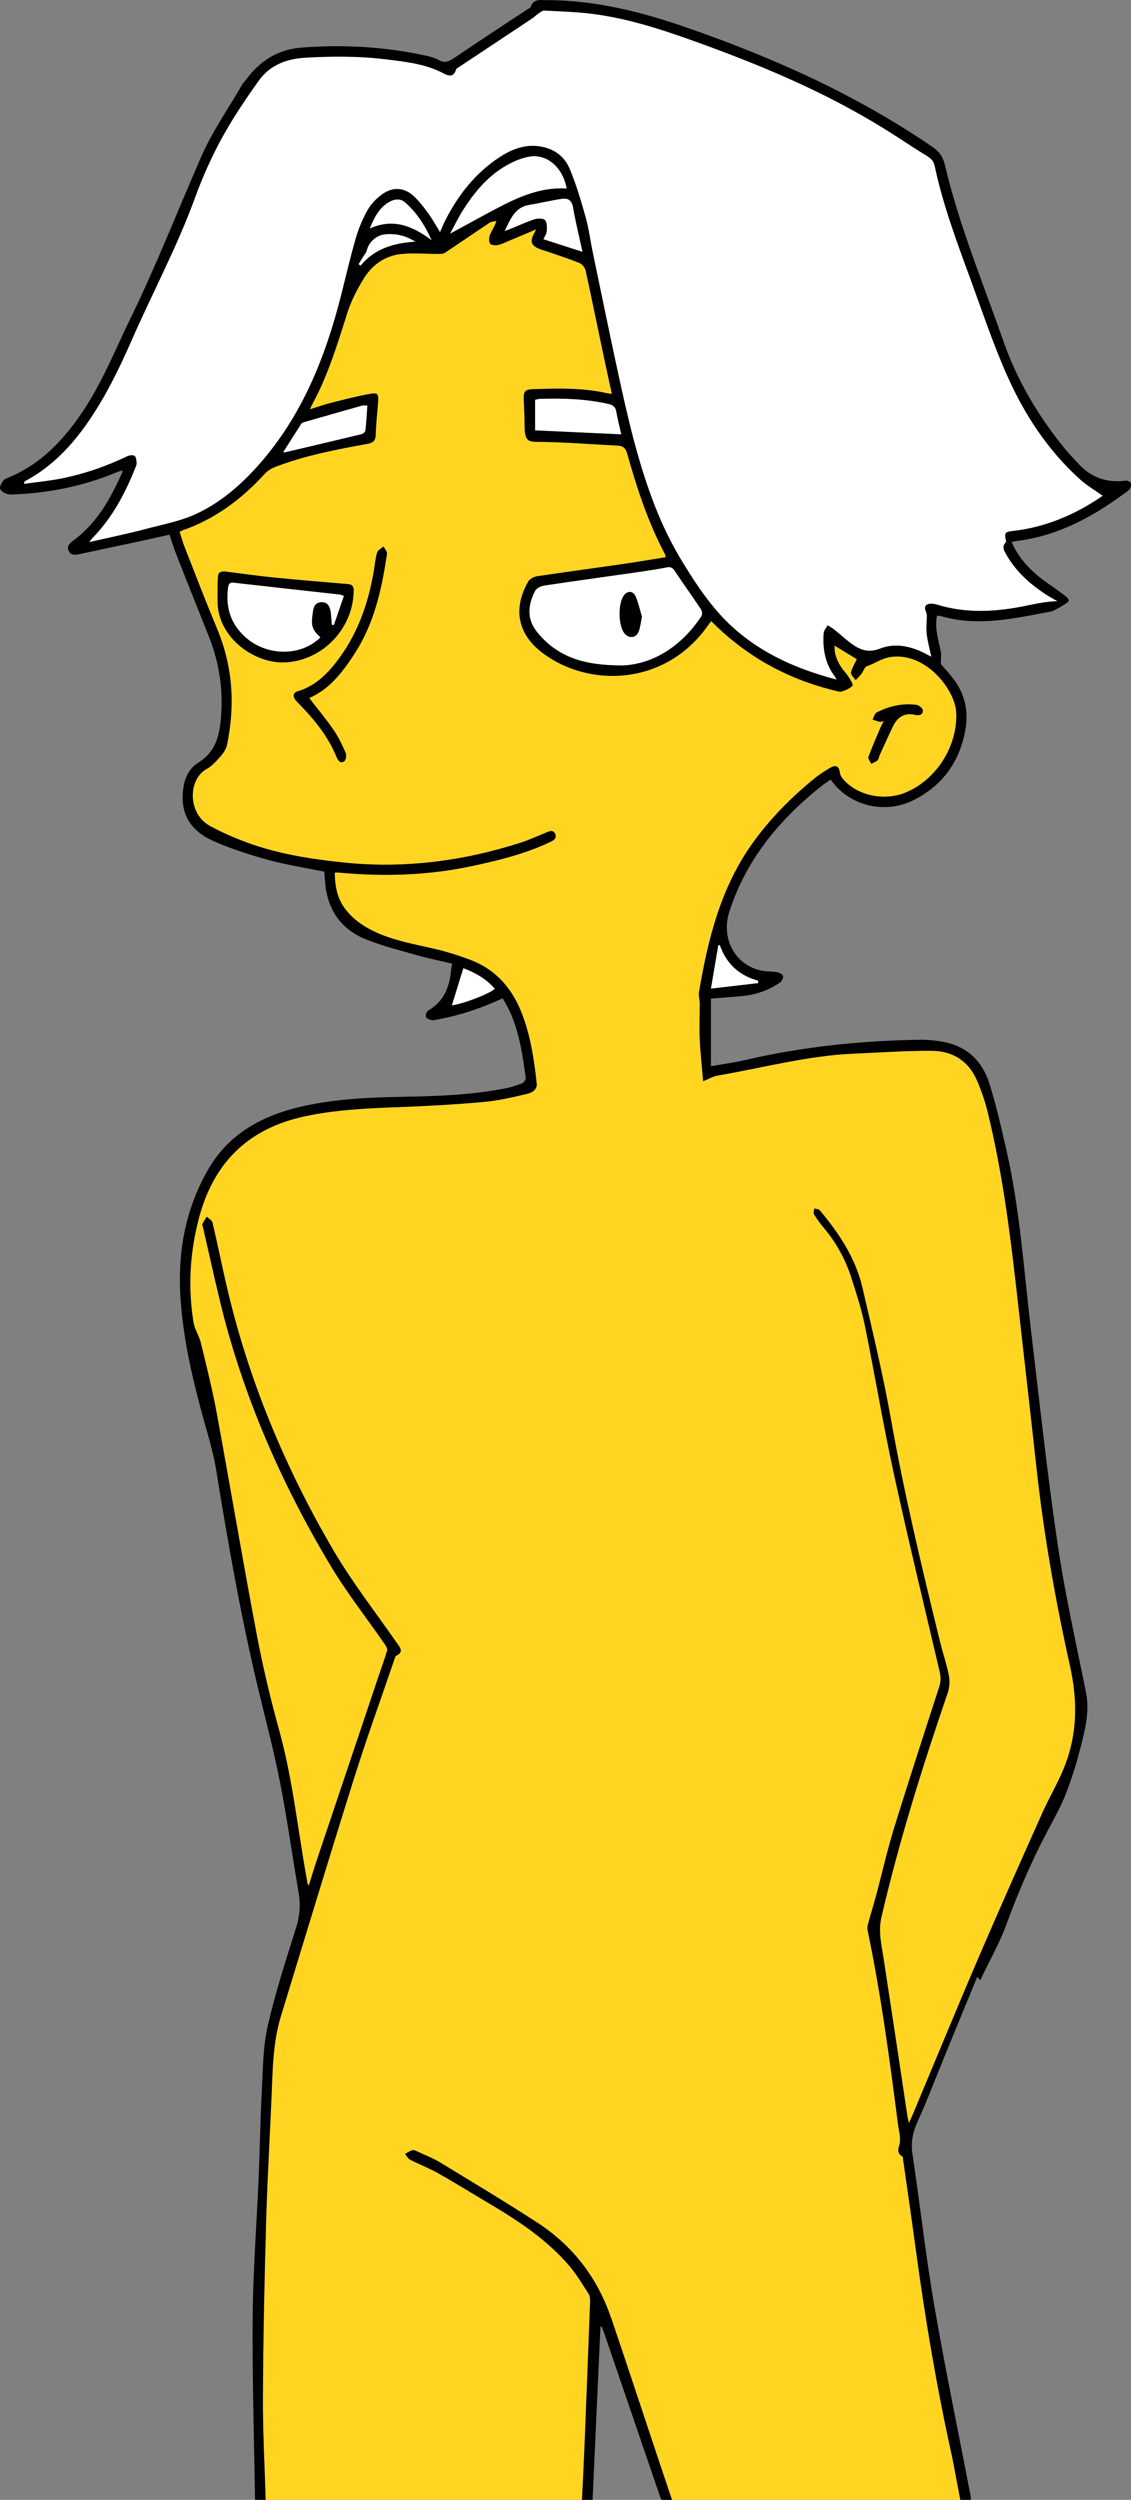 <?xml version="1.0" encoding="UTF-8"?>
<svg id="_남자_이미지" data-name="남자 이미지" xmlns="http://www.w3.org/2000/svg" viewBox="0 0 204.91 452.58">
  <rect x="0" y="0" width="204.91" height="452.58" fill="#808080" stroke="none"/>
  <defs>
    <style>
      .cls-1 {
        fill: #fff;
      }
      .cls-2{fill:#ffd521;}
    </style>
  </defs>
  <g id="_색" data-name="색">
    <path class="cls-1 cls-2" d="M105.42,452.58H48.13c-.18-6.23-.53-12.46-.49-18.69,.06-10.55,.27-21.1,.58-31.64,.25-8.67,.79-17.32,1.12-25.99,.15-3.85,.45-7.65,1.59-11.35,4.39-14.32,8.72-28.66,13.22-42.94,2.29-7.27,4.89-14.45,7.36-21.67,.06-.19,.12-.45,.26-.52,1.5-.74,.69-1.54,.11-2.38-3.83-5.51-8-10.82-11.38-16.59-8.89-15.13-15.58-31.22-19.52-48.38-.85-3.69-1.6-7.41-2.47-11.1-.1-.41-.68-.7-1.04-1.05-.26,.43-.55,.85-.77,1.31-.07,.15,.05,.39,.09,.58,.99,4.32,1.95,8.64,2.98,12.95,4.09,17.13,11.04,33.1,20.04,48.17,2.98,4.99,6.61,9.6,9.93,14.4,.22,.32,.51,.8,.43,1.11-.45,1.57-1.03,3.1-1.55,4.64-3.76,11.17-7.51,22.34-11.26,33.51-.48,1.43-.91,2.88-1.39,4.41-.13-.2-.23-.29-.25-.4-.06-.27-.09-.55-.14-.83-1.63-8.98-2.55-18.08-5-26.92-1.59-5.73-2.96-11.54-4.07-17.38-2.53-13.34-4.78-26.72-7.24-40.07-.78-4.24-1.84-8.42-2.85-12.61-.32-1.3-1.14-2.49-1.35-3.79-1-6.23-.67-12.38,.91-18.53,2.62-10.23,8.91-16.51,19.26-18.73,5.5-1.17,11.06-1.46,16.65-1.66,5.22-.18,10.45-.48,15.65-.94,2.71-.24,5.41-.86,8.06-1.5,.76-.18,1.79-.72,1.65-1.9-.51-4.45-1.15-8.88-2.86-13.06-1.79-4.38-4.78-7.65-9.27-9.31-2.2-.82-4.46-1.52-6.75-2.04-4.29-.97-8.65-1.72-12.44-4.09-1.32-.82-2.57-1.94-3.48-3.19-1.36-1.86-1.78-4.11-1.78-6.45,.33,0,.52-.02,.72,0,8.04,.75,16.03,.54,23.95-1.14,4.93-1.04,9.81-2.23,14.39-4.41,.6-.28,1.22-.68,.86-1.45-.37-.8-1.03-.48-1.65-.23-1.55,.64-3.08,1.34-4.67,1.85-10.47,3.34-21.15,4.72-32.14,3.55-5.98-.63-11.88-1.56-17.53-3.66-2.24-.83-4.45-1.79-6.54-2.94-4.14-2.27-3.99-8.51-.58-10.34,.99-.53,1.78-1.48,2.55-2.34,.49-.55,.95-1.25,1.1-1.95,1.5-7.18,1.09-14.2-1.77-21.03-2.04-4.9-3.95-9.86-5.89-14.8-.36-.91-.61-1.86-.91-2.77,.24-.14,.33-.22,.44-.26,5.93-2.04,10.77-5.66,14.97-10.26,.49-.53,1.18-.97,1.85-1.23,5.43-2.09,11.12-3.17,16.81-4.22,1.01-.19,1.43-.59,1.46-1.64,.04-1.71,.22-3.43,.37-5.14,.21-2.49,.19-2.57-2.11-2.12-2.23,.43-4.43,1-6.63,1.57-1.14,.29-2.25,.7-3.52,1.1,.12-.33,.16-.48,.23-.62,2.94-5.32,4.68-11.09,6.51-16.84,.68-2.13,1.74-4.19,2.91-6.11,1.56-2.57,3.93-4.28,6.98-4.56,2.23-.21,4.51,0,6.76,0,.37,0,.8-.05,1.09-.24,2.69-1.79,5.35-3.62,8.04-5.41,.34-.23,.83-.23,1.25-.33-.3,1-.84,1.71-1.16,2.5-.19,.48-.25,1.23,0,1.6,.2,.29,1,.35,1.48,.25,.73-.16,1.41-.53,2.11-.82,1.49-.62,2.98-1.25,4.76-2.01-.26,.51-.35,.7-.46,.9-.66,1.25-.41,2.03,.88,2.58,.55,.24,1.14,.38,1.7,.57,1.92,.67,3.86,1.29,5.74,2.05,.48,.2,.98,.83,1.1,1.35,1.05,4.76,2.02,9.53,3.02,14.3,.56,2.64,1.14,5.28,1.74,8.05-.41-.06-.67-.08-.93-.14-4.41-.99-8.89-.86-13.36-.71-1.44,.05-1.72,.38-1.67,1.84,.05,1.52,.15,3.04,.15,4.55-.01,3.48,.8,3.09,3.56,3.15,4.46,.09,8.91,.44,13.37,.67,.99,.05,1.4,.53,1.67,1.49,1.76,6.28,3.8,12.46,6.88,18.24,.06,.12,.05,.28,.08,.48-2.62,.42-5.18,.86-7.74,1.23-5.17,.75-10.35,1.43-15.52,2.21-.59,.09-1.37,.47-1.64,.96-2.82,4.95-1.91,9.58,2.68,12.99,8.52,6.33,22.15,5.77,29.72-4.84,.22-.31,.46-.62,.72-.98,.27,.25,.47,.43,.67,.62,6.19,6.03,13.51,9.97,21.9,11.98,.38,.09,.84,.24,1.17,.12,.68-.25,1.45-.54,1.88-1.06,.17-.21-.43-1.11-.77-1.64-.39-.6-.92-1.11-1.31-1.71-.74-1.17-1.26-2.42-1.18-3.88,1.44,.88,2.79,1.7,4.04,2.46-.39,.83-.89,1.59-1.05,2.41-.07,.4,.52,.92,.81,1.38,.34-.35,.7-.68,1-1.06,.38-.49,.6-1.31,1.07-1.47,1.38-.49,2.68-1.38,4.03-1.62,6.5-1.16,11.94,5.85,12.14,9.99,.3,6.05-3.56,12.19-9.16,14.51-3.94,1.63-8.88,.55-11.41-2.52-.24-.29-.46-.66-.5-1.02-.15-1.18-.67-1.55-1.73-.95-1.07,.61-2.11,1.31-3.06,2.09-4.06,3.33-7.73,7.03-10.84,11.3-5.91,8.12-8.25,17.52-9.89,27.18-.11,.67,.13,1.4,.13,2.1,.01,2.16-.1,4.32,0,6.47,.11,2.42,.39,4.82,.62,7.6,1.04-.42,1.77-.87,2.55-1,8.18-1.39,16.22-3.6,24.56-3.97,4.78-.22,9.57-.55,14.35-.53,3.77,.02,6.67,1.88,8.19,5.44,.8,1.86,1.45,3.81,1.93,5.78,2.82,11.55,4.22,23.32,5.54,35.11,1.1,9.84,2.23,19.68,3.32,29.52,1.32,11.96,3.42,23.8,6.03,35.53,1.4,6.28,1.34,12.29-1,18.22-1.14,2.89-2.77,5.58-4.03,8.42-3.88,8.68-7.75,17.36-11.5,26.09-4.08,9.51-8.01,19.08-12.01,28.62-.16,.38-.34,.75-.64,1.39-.13-.54-.21-.76-.24-.99-1.45-9.63-2.89-19.26-4.37-28.89-.38-2.46-.99-4.79-.38-7.4,3.2-13.76,7.42-27.2,11.99-40.54,.33-.97,.43-2.14,.24-3.14-.42-2.14-1.14-4.21-1.66-6.33-3.26-13.3-6.45-26.61-8.84-40.11-1.42-8.01-3.35-15.93-5.18-23.86-1.24-5.34-4.23-9.79-7.69-13.94-.2-.24-.66-.25-1-.37-.03,.36-.22,.81-.07,1.06,.52,.85,1.11,1.67,1.75,2.43,2.34,2.75,4.01,5.87,5.09,9.3,.88,2.78,1.79,5.56,2.37,8.41,1.81,8.88,3.29,17.83,5.22,26.68,2.62,12.05,5.53,24.05,8.35,36.06,.23,.98,.18,1.82-.12,2.78-2.79,8.58-5.58,17.17-8.25,25.79-1.19,3.85-2.06,7.8-3.1,11.69-.43,1.61-.94,3.2-1.37,4.81-.15,.54-.34,1.14-.24,1.66,2.43,11.62,4,23.36,5.51,35.12,.14,1.07,.45,2.15,.36,3.19-.09,.97-.84,1.93,.44,2.67,.12,.07,.11,.37,.14,.57,.8,5.61,1.62,11.22,2.38,16.84,1.62,11.95,3.61,23.83,6.2,35.61,.67,3.04,1.19,6.11,1.78,9.16h-52.26c-.71-2.12-1.43-4.24-2.14-6.36-2.96-8.85-5.88-17.72-8.87-26.56-2.46-7.29-6.94-13.09-13.36-17.27-5.79-3.76-11.72-7.31-17.62-10.9-1.29-.78-2.72-1.33-4.1-1.97-.29-.13-.64-.33-.9-.25-.48,.13-.9,.44-1.35,.68,.3,.35,.53,.84,.92,1.04,1.7,.87,3.5,1.56,5.16,2.5,3.2,1.81,6.32,3.75,9.48,5.62,5.24,3.11,10.29,6.49,14.27,11.18,1.3,1.54,2.34,3.31,3.44,5.01,.23,.36,.27,.91,.26,1.37-.33,8.86-.67,17.72-1.03,26.58-.13,3.11-.29,6.22-.44,9.33ZM51.11,119.93c6.99-.02,12.88-5.91,12.97-12.96,0-.68-.2-1.16-.98-1.22-4.49-.38-8.98-.74-13.46-1.19-2.86-.28-5.7-.71-8.56-1.05-.67-.08-1.51-.15-1.58,.81-.11,1.5-.08,3.01-.08,4.51-.02,6.28,6.08,10.99,11.68,11.1Zm4.9,6.43c3.69-1.59,5.96-4.61,8.08-7.8,3.69-5.54,5.06-11.85,6.02-18.28,.06-.41-.4-.9-.62-1.35-.4,.35-1.01,.64-1.15,1.08-.31,.98-.4,2.03-.56,3.06-1.03,6.28-3.09,12.12-7.14,17.16-1.82,2.27-3.9,4.09-6.73,4.94-.76,.23-.86,.79-.47,1.42,.21,.33,.52,.61,.79,.89,2.75,2.82,5.22,5.83,6.73,9.53,.26,.63,.67,1.29,1.39,.83,.31-.2,.46-1.11,.28-1.52-.62-1.42-1.29-2.85-2.16-4.12-1.35-1.97-2.89-3.81-4.45-5.83Zm104.1,4.16c-.25,.51-.44,.85-.59,1.2-.74,1.76-1.52,3.51-2.17,5.3-.12,.32,.32,.84,.5,1.27,.39-.21,.84-.34,1.14-.64,.23-.23,.26-.66,.41-.98,.78-1.7,1.54-3.41,2.35-5.09,.82-1.71,2.07-2.62,4.08-2.15,.66,.15,1.44,0,1.37-.83-.03-.38-.74-.94-1.2-.99-2.52-.31-4.92,.24-7.16,1.39-.37,.19-.5,.84-.74,1.28,.44,.14,.87,.31,1.32,.42,.16,.04,.35-.08,.7-.17Z"/>
    <path class="cls-1" d="M55.15,10.46c5-.31,9.98-.32,14.95,.3,3.48,.43,6.99,.81,10.18,2.48,.98,.51,1.88,.82,2.34-.65,.07-.22,.4-.37,.63-.52,4.39-2.92,8.79-5.83,13.18-8.75,.39-.26,.73-.61,1.12-.87,.33-.22,.7-.56,1.04-.54,2.87,.15,5.75,.23,8.59,.58,6.14,.76,12.01,2.61,17.8,4.67,12.18,4.34,24.09,9.25,35.12,16.08,2.59,1.59,5.09,3.31,7.68,4.89,.79,.48,1.35,.92,1.56,1.89,1.49,7.02,4,13.73,6.46,20.44,2.16,5.88,4.14,11.85,6.69,17.57,3.14,7.05,7.35,13.47,13.14,18.71,1.25,1.13,2.73,1.99,4.16,3.02-4.96,3.41-10.33,5.71-16.34,6.38-1.33,.15-1.5,.37-1.22,1.61,.04,.14,.08,.35,.01,.42-.81,.82-.29,1.57,.12,2.29,1.79,3.13,4.42,5.43,7.42,7.34,.04,.02,.15,.09,.3,.18,.38,.22,1.03,.61,1.5,.86-.63,.03-1.22,.07-1.42,.09-1.46,.16-2.91,.46-4.36,.76-5.39,1.11-10.76,1.41-16.1-.24-.38-.12-.8-.17-1.18-.14-.87,.07-1.14,.63-.76,1.41,.11,.24,.17,.54,.17,.81,0,1.07-.16,2.15-.03,3.2,.15,1.35,.52,2.67,.84,4.18-.56-.29-.91-.48-1.26-.66-2.6-1.3-5.36-1.88-8.1-.8-1.78,.69-3.23,.35-4.62-.57-1.28-.85-2.41-1.94-3.62-2.9-.37-.29-.78-.52-1.18-.77-.25,.45-.68,.9-.72,1.37-.22,2.78,.22,5.42,1.91,7.74,.17,.22,.29,.48,.43,.72-8.51-2.21-16.14-5.89-21.88-12.63-2.28-2.68-4.23-5.68-6.07-8.69-1.66-2.75-3.15-5.65-4.38-8.62-2.97-7.18-4.87-14.7-6.55-22.27-1.86-8.38-3.56-16.79-5.32-25.19-.44-2.11-.7-4.27-1.29-6.34-.84-2.98-1.71-5.99-2.93-8.83-1.01-2.35-3.06-3.72-5.72-4.01-2.62-.28-4.88,.66-6.98,2.04-4.35,2.86-7.46,6.82-9.79,11.43-.34,.66-.62,1.36-.95,2.11-.71-1.16-1.31-2.25-2.02-3.25-.74-1.04-1.53-2.05-2.42-2.97-1.81-1.89-4.06-2.14-6.14-.57-1,.75-1.95,1.72-2.55,2.8-.89,1.59-1.61,3.31-2.12,5.06-1,3.45-1.81,6.96-2.69,10.44-2.85,11.2-7.06,21.72-14.83,30.53-3.32,3.76-7.09,7.01-11.64,9.07-2.88,1.3-6.1,1.85-9.19,2.7-1.53,.42-3.09,.75-4.64,1.11-1.68,.39-3.36,.75-5.32,1.19,.29-.39,.37-.53,.47-.63,3.62-3.65,5.98-8.07,7.86-12.78,.12-.29,.27-.62,.25-.92-.03-.44-.06-1.05-.34-1.27-.28-.21-.93-.13-1.31,.04-3.83,1.84-7.83,3.22-12,4.05-2.22,.44-4.5,.65-6.75,.97,.03-.36,.1-.46,.2-.51,4.77-2.54,8.38-6.32,11.42-10.72,3.17-4.6,5.61-9.58,7.84-14.67,3.82-8.71,8.33-17.1,11.58-26.06,1.34-3.67,2.96-7.27,4.83-10.69,1.97-3.59,4.28-7.02,6.67-10.36,1.97-2.74,4.85-3.93,8.27-4.14Z"/>
    <path class="cls-1" d="M112.73,120.48c-5.4-.03-8.85-.85-11.9-2.82-1.38-.89-2.64-2.09-3.64-3.39-1.79-2.31-1.52-4.88-.22-7.33,.25-.48,1.04-.86,1.64-.94,5.64-.85,11.29-1.62,16.93-2.43,1.78-.25,3.55-.53,5.31-.86,.65-.12,1,.05,1.37,.6,1.58,2.35,3.23,4.65,4.8,7.01,.2,.3,.26,.94,.07,1.22-3.8,5.81-9.2,8.78-14.36,8.94Zm3.58-8.83c-.32-1.07-.62-2.39-1.12-3.62-.45-1.08-1.48-1.13-2.15-.23-1.08,1.45-1.02,5.47,.1,6.84,.85,1.04,2.16,.87,2.61-.39,.26-.74,.34-1.54,.56-2.61Z"/>
    <path class="cls-1" d="M81.52,42.33c.82-1.51,1.51-2.98,2.38-4.33,1.97-3.09,4.29-5.9,7.45-7.81,1.4-.85,3.01-1.58,4.6-1.84,3.22-.52,6.03,2.02,6.73,5.79-3.96-.25-7.55,1.02-10.99,2.74-3.37,1.68-6.64,3.55-10.18,5.45Z"/>
    <path class="cls-1" d="M96.94,77.92v-5.55c.27-.05,.61-.16,.95-.17,4.15-.12,8.29,0,12.36,.93,.78,.18,1.25,.49,1.4,1.34,.25,1.41,.61,2.79,.92,4.17-5.21-.24-10.36-.47-15.64-.72Z"/>
    <path class="cls-1" d="M91.42,41.85c1.07-2.19,1.82-4.35,4.49-4.77,1.99-.32,3.96-.82,5.96-1.1,1.01-.14,1.73,.27,1.94,1.52,.46,2.66,1.12,5.28,1.73,8.1-2.48-.79-4.75-1.52-7.1-2.28,.24-.55,.57-1.01,.6-1.48,.04-.67,.08-1.54-.29-1.96-.31-.35-1.28-.37-1.85-.19-1.44,.45-2.82,1.1-4.22,1.67-.36,.14-.72,.28-1.27,.49Z"/>
    <path class="cls-1" d="M51.3,81.85c1.09-1.72,2.17-3.43,3.27-5.12,.09-.15,.31-.25,.48-.3,3.52-1.01,7.05-2.02,10.57-3.01,.25-.07,.53,0,.94,0-.11,1.55-.19,3.05-.36,4.54-.03,.24-.41,.57-.68,.64-4.64,1.13-9.3,2.22-13.95,3.32-.07,.02-.15-.03-.28-.06Z"/>
    <path class="cls-1" d="M78.22,43.51c-3.53-2.63-6.97-4.04-11.24-2.13,.82-2.05,1.72-3.82,3.6-4.87,.93-.52,1.96-.62,2.81,.12,2.11,1.82,3.58,4.11,4.83,6.88Z"/>
    <path class="cls-1" d="M137.38,177.99c-2.76,.32-5.52,.64-8.59,1,.46-2.74,.9-5.28,1.33-7.83,.1-.03,.19-.07,.29-.1,1.18,3.4,3.5,5.54,6.93,6.46,.01,.15,.03,.31,.04,.46Z"/>
    <path class="cls-1" d="M83.94,175.27c2.13,.8,4.15,1.9,5.71,3.74-.91,.92-5.82,2.77-7.79,3.02,.66-2.16,1.35-4.39,2.08-6.76Z"/>
    <path class="cls-1" d="M75.25,43.76c-4.06,.26-7.44,1.31-9.94,4.37-.11-.11-.23-.21-.34-.32,.36-.59,.73-1.17,1.09-1.76,.12-.2,.31-.38,.35-.6,.39-1.71,1.88-2.98,3.62-3.07,1.75-.09,3.4,.2,5.22,1.37Z"/>
    <path class="cls-1" d="M62.31,107.9c-.63,1.82-1.23,3.56-1.83,5.29-.12-.03-.24-.05-.37-.08-.08-.83-.11-1.67-.24-2.49-.15-.89-.55-1.61-1.62-1.59-1.05,.03-1.4,.7-1.54,1.64-.39,2.63-.25,3.18,1.35,4.73-3.57,3.52-9.81,3.44-13.7-.12-2.65-2.43-3.5-5.42-3.05-8.89,.08-.66,.3-.99,1.06-.9,6.42,.73,12.84,1.44,19.26,2.15,.11,.01,.22,.08,.69,.25Z"/>
  </g>
  <g id="_선" data-name="선">
    <path d="M204.84,87.37c-.11-.21-.61-.38-.91-.35-3.21,.41-6-.45-8.27-2.78-1.22-1.26-2.41-2.57-3.5-3.95-4.39-5.56-7.94-11.64-10.29-18.31-3.72-10.63-8.06-21.05-10.66-32.05-.34-1.41-.88-2.38-2.24-3.31-13.7-9.38-28.66-16.1-44.26-21.53C116.41,2.19,107.97,.04,99.11,.03c-.33,0-.68-.03-1.02-.03-.82,0-1.59,.17-1.96,1.29-.06,.18-.39,.27-.59,.4-4.43,2.93-8.87,5.84-13.27,8.82-.94,.63-1.7,.97-2.8,.35-.78-.44-1.72-.66-2.61-.85-7.31-1.56-14.69-1.97-22.15-1.4-4.38,.33-7.6,2.4-10.13,5.8-.27,.35-.57,.68-.79,1.06-2.48,4.28-5.36,8.39-7.33,12.9-4.26,9.73-8.11,19.63-12.78,29.19-2.68,5.48-4.94,11.18-8.29,16.33-3.56,5.47-7.82,10.11-14.02,12.64-.29,.11-.64,.26-.79,.5-.25,.4-.58,.89-.58,1.29,0,.05,.01,.1,.02,.15,.1,.4,.72,.76,1.18,.94,.43,.17,.95,.11,1.43,.09,6.36-.26,12.51-1.51,18.4-3.95,.35-.15,.71-.26,1.09-.39,.03,.17,.07,.26,.05,.32-2.1,4.71-4.54,9.18-8.82,12.33-.61,.46-1.3,.98-.93,1.87,.39,.95,1.26,.8,2.07,.62,4.05-.86,8.11-1.73,12.17-2.6,1.34-.29,2.69-.6,4.04-.9,.47,1.35,.84,2.57,1.31,3.75,1.94,4.95,3.92,9.88,5.88,14.81,1.94,4.89,2.61,9.92,2.09,15.16-.32,3.14-1.18,5.79-4.06,7.56-1.5,.92-2.36,2.51-2.65,4.26-.82,4.91,1.17,8.16,5.83,10.12,3.15,1.34,6.44,2.39,9.74,3.28,3.22,.87,6.54,1.38,9.92,2.07,.04,.58,.08,1.25,.14,1.92,.41,4.91,2.82,8.49,7.37,10.32,2.99,1.21,6.14,1.99,9.25,2.87,2.09,.59,4.23,1.03,6.4,1.54-.08,.48-.16,.75-.18,1.02-.25,3.14-1.28,5.83-4.19,7.5-.27,.16-.49,.81-.38,1.1,.1,.29,.63,.52,1.01,.6,.37,.08,.78-.06,1.18-.13,4.01-.74,7.85-2.02,11.73-3.82,.48,.91,1.04,1.82,1.46,2.8,1.6,3.71,2.17,7.67,2.7,11.63,.04,.3-.38,.87-.71,1-1.04,.39-2.12,.73-3.21,.93-6.11,1.16-12.29,1.38-18.48,1.48-5.95,.1-11.89,.38-17.74,1.65-7.22,1.58-13.45,4.78-17.31,11.36-4.03,6.91-5.55,14.52-5.15,22.46,.35,7.01,1.82,13.85,3.61,20.62,1,3.81,2.27,7.57,2.9,11.44,2.13,13.09,4.4,26.14,7.48,39.05,1.39,5.82,2.93,11.62,4.09,17.49,1.3,6.58,2.2,13.23,3.35,19.84,.39,2.21,.27,4.27-.41,6.45-1.87,5.94-3.81,11.88-5.18,17.95-.86,3.81-.85,7.83-1.06,11.77-.27,5.19-.35,10.39-.57,15.58-.36,8.42-1.01,16.84-1.08,25.26-.09,11.03,.26,22.06,.43,33.09h1.92c-.18-6.23-.53-12.46-.5-18.69,.06-10.55,.27-21.1,.58-31.65,.25-8.66,.79-17.32,1.12-25.98,.15-3.85,.45-7.65,1.59-11.35,4.39-14.32,8.72-28.66,13.21-42.94,2.29-7.28,4.9-14.45,7.36-21.67,.07-.19,.12-.45,.26-.52,1.5-.74,.7-1.54,.11-2.38-3.82-5.52-7.99-10.83-11.38-16.6-8.89-15.13-15.58-31.22-19.52-48.38-.85-3.69-1.6-7.41-2.47-11.1-.1-.41-.68-.7-1.04-1.05-.26,.44-.55,.86-.77,1.31-.07,.15,.05,.39,.09,.58,.99,4.32,1.95,8.65,2.98,12.96,4.09,17.13,11.04,33.1,20.04,48.16,2.98,5,6.61,9.61,9.93,14.4,.22,.33,.51,.81,.43,1.11-.46,1.57-1.03,3.1-1.55,4.64-3.76,11.17-7.51,22.34-11.26,33.51-.48,1.43-.91,2.88-1.39,4.41-.14-.2-.23-.29-.26-.39-.06-.28-.08-.56-.13-.83-1.63-8.98-2.55-18.08-5-26.92-1.59-5.73-2.97-11.54-4.07-17.38-2.53-13.33-4.78-26.72-7.25-40.07-.78-4.23-1.83-8.42-2.85-12.61-.32-1.3-1.14-2.49-1.35-3.79-.97-6.04-.69-12.02,.78-17.98,.04-.18,.08-.37,.13-.55,2.62-10.23,8.9-16.51,19.26-18.73,5.5-1.17,11.06-1.45,16.65-1.65,5.23-.19,10.45-.48,15.66-.94,2.71-.24,5.4-.86,8.06-1.5,.76-.18,1.79-.72,1.65-1.9-.5-4.45-1.15-8.88-2.86-13.06-1.79-4.38-4.77-7.65-9.27-9.31-2.2-.82-4.46-1.53-6.75-2.04-4.29-.97-8.65-1.73-12.44-4.09-1.32-.83-2.57-1.94-3.48-3.19-1.36-1.86-1.78-4.11-1.78-6.45,.33,0,.53-.02,.72,0,8.04,.75,16.03,.54,23.95-1.14,4.93-1.04,9.81-2.23,14.39-4.41,.6-.28,1.22-.67,.86-1.45-.37-.81-1.03-.49-1.65-.23-1.55,.63-3.08,1.34-4.67,1.85-10.47,3.34-21.15,4.71-32.14,3.55-5.97-.63-11.88-1.56-17.52-3.66-2.24-.84-4.45-1.8-6.55-2.94-4.14-2.27-3.98-8.51-.58-10.34,.99-.54,1.78-1.48,2.55-2.34,.49-.55,.95-1.25,1.1-1.95,1.5-7.18,1.08-14.19-1.77-21.03-2.04-4.9-3.95-9.86-5.89-14.81-.36-.91-.62-1.86-.91-2.77,.24-.14,.33-.22,.44-.26,5.93-2.04,10.77-5.66,14.97-10.25,.48-.54,1.17-.97,1.85-1.24,5.43-2.09,11.12-3.17,16.81-4.21,1.02-.19,1.43-.59,1.46-1.64,.04-1.71,.22-3.43,.36-5.14,.21-2.48,.19-2.57-2.1-2.12-2.23,.43-4.43,1.01-6.63,1.57-1.14,.29-2.25,.69-3.52,1.09,.12-.33,.16-.48,.23-.61,2.94-5.32,4.68-11.09,6.51-16.85,.68-2.13,1.74-4.19,2.91-6.11,1.56-2.57,3.93-4.28,6.98-4.56,2.23-.21,4.5,0,6.76,0,.36,0,.79-.05,1.08-.24,2.69-1.79,5.35-3.62,8.04-5.41,.34-.22,.83-.23,1.25-.33-.29,1-.83,1.71-1.16,2.5-.19,.48-.25,1.23,.01,1.61,.2,.29,1,.35,1.47,.24,.73-.15,1.42-.53,2.12-.82,1.49-.62,2.98-1.25,4.76-2.01-.26,.51-.35,.71-.45,.9-.67,1.25-.42,2.03,.87,2.58,.55,.24,1.14,.38,1.7,.58,1.92,.67,3.86,1.28,5.74,2.05,.48,.2,.98,.83,1.1,1.35,1.05,4.75,2.01,9.53,3.02,14.3,.55,2.64,1.14,5.28,1.74,8.05-.41-.06-.68-.09-.94-.14-4.41-.99-8.88-.86-13.35-.72-1.44,.05-1.72,.38-1.68,1.84,.05,1.52,.16,3.04,.15,4.56-.01,3.48,.81,3.09,3.56,3.15,4.46,.09,8.92,.44,13.38,.67,.98,.05,1.4,.53,1.67,1.48,1.76,6.28,3.79,12.46,6.87,18.25,.07,.12,.06,.28,.09,.47-2.62,.42-5.18,.86-7.74,1.23-5.18,.75-10.36,1.44-15.53,2.21-.59,.09-1.36,.48-1.64,.96-2.82,4.95-1.91,9.58,2.68,12.99,8.52,6.33,22.15,5.77,29.73-4.84,.22-.31,.45-.62,.72-.98,.27,.25,.47,.43,.67,.63,6.18,6.03,13.51,9.97,21.9,11.98,.38,.09,.84,.24,1.17,.11,.68-.24,1.45-.54,1.88-1.06,.17-.21-.43-1.11-.77-1.64-.38-.6-.92-1.11-1.3-1.71-.75-1.17-1.27-2.42-1.18-3.88,1.44,.88,2.79,1.7,4.04,2.46-.39,.84-.9,1.59-1.05,2.41-.07,.4,.52,.92,.82,1.38,.33-.35,.7-.68,1-1.06,.38-.48,.6-1.3,1.07-1.47,1.37-.48,2.68-1.38,4.02-1.62,6.5-1.16,11.94,5.85,12.15,9.99,.29,6.05-3.56,12.18-9.16,14.51-3.94,1.63-8.89,.55-11.42-2.52-.23-.29-.46-.66-.5-1.02-.15-1.18-.67-1.55-1.73-.95-1.07,.61-2.11,1.31-3.06,2.09-4.07,3.33-7.74,7.03-10.84,11.3-5.91,8.13-8.25,17.53-9.89,27.19-.12,.67,.12,1.39,.13,2.1,.01,2.15-.1,4.32,0,6.47,.1,2.42,.38,4.82,.62,7.6,1.03-.42,1.76-.87,2.55-1.01,8.17-1.39,16.22-3.59,24.55-3.97,4.79-.21,9.57-.55,14.35-.52,3.77,.02,6.67,1.88,8.19,5.44,.8,1.86,1.46,3.81,1.94,5.78,2.82,11.55,4.22,23.32,5.53,35.11,1.1,9.84,2.24,19.68,3.32,29.52,1.32,11.96,3.42,23.8,6.03,35.52,1.4,6.28,1.35,12.29-1,18.22-1.14,2.89-2.76,5.58-4.03,8.42-3.88,8.68-7.76,17.36-11.51,26.09-4.08,9.51-8.01,19.08-12.01,28.62-.16,.38-.34,.75-.64,1.39-.13-.54-.2-.76-.24-.99-1.45-9.63-2.89-19.27-4.37-28.89-.37-2.46-.98-4.79-.37-7.41,3.2-13.75,7.42-27.19,11.99-40.54,.33-.97,.43-2.14,.23-3.14-.41-2.13-1.14-4.21-1.65-6.33-3.26-13.3-6.45-26.61-8.85-40.11-1.42-8.01-3.34-15.94-5.18-23.87-1.24-5.33-4.23-9.78-7.69-13.94-.19-.23-.66-.24-1-.36-.03,.36-.22,.81-.07,1.05,.52,.85,1.11,1.67,1.75,2.43,2.34,2.75,4.02,5.87,5.1,9.3,.88,2.77,1.79,5.56,2.37,8.41,1.81,8.88,3.29,17.83,5.22,26.68,2.62,12.05,5.53,24.04,8.35,36.05,.23,.98,.19,1.83-.12,2.78-2.79,8.59-5.58,17.17-8.25,25.79-1.18,3.85-2.06,7.8-3.1,11.7-.43,1.61-.93,3.2-1.37,4.8-.15,.54-.34,1.15-.24,1.66,2.43,11.62,4,23.36,5.51,35.12,.14,1.07,.46,2.15,.36,3.2-.09,.97-.84,1.93,.44,2.66,.12,.07,.11,.37,.13,.57,.8,5.61,1.62,11.22,2.38,16.84,1.63,11.95,3.62,23.83,6.2,35.61,.67,3.04,1.19,6.11,1.78,9.16h1.92c-.02-.24-.01-.48-.05-.71-2.22-11.56-4.62-23.1-6.62-34.7-1.55-9.01-2.54-18.11-3.91-27.15-.32-2.12,.03-3.93,.9-5.86,1.71-3.78,3.19-7.67,4.76-11.51,2.01-4.88,4.01-9.75,6.06-14.74,.24,.26,.35,.37,.56,.59,1.63-3.44,3.51-6.73,4.79-10.23,2.27-6.22,4.91-12.23,8.06-18.03,1-1.86,2-3.75,2.75-5.71,.96-2.54,1.79-5.14,2.46-7.76,.88-3.4,1.81-6.79,1.09-10.4-1.8-8.96-3.83-17.9-5.15-26.93-1.91-12.95-3.31-25.98-4.85-38.98-1.27-10.73-1.98-21.53-4.38-32.1-.94-4.12-1.87-8.26-3.15-12.28-1.29-4.04-4.11-6.72-8.43-7.48-1.33-.24-2.7-.37-4.04-.36-10.73,.15-21.35,1.25-31.82,3.69-1.92,.44-3.88,.7-6.13,1.1v-12.24c1.87-.15,3.7-.29,5.52-.45,2.55-.23,4.92-1.02,7.03-2.48,.32-.21,.61-.84,.52-1.16s-.67-.62-1.07-.69c-.94-.17-1.92-.1-2.85-.29-4.85-1-7.32-5.91-5.84-10.57,3.02-9.51,9.18-16.91,16.95-23.02,.46-.36,.96-.67,1.44-1,3.27,4.74,9.78,6.37,15.03,3.72,5.32-2.68,8.42-7.06,9.41-12.95,.58-3.49-.27-6.58-2.45-9.32-.72-.9-1.51-1.74-2.03-2.34,0-.98,.11-1.7-.03-2.37-.42-2.1-1.13-4.17-.67-6.4,.22,.02,.43,0,.61,.04,6.8,2.02,13.46,.43,20.12-.82,.4-.07,2.38-1.19,2.96-1.67,.05-.04,.08-.07,.11-.1,.14-.25,.07-.32-.13-.65-.1-.16-1.32-1.06-2.18-1.68-.41-.29-.74-.52-.82-.58-3.03-2.03-5.65-4.42-7.15-7.88,.35-.08,.66-.16,.98-.2,7.41-.92,13.71-4.35,19.59-8.7,.32-.23,.71-.46,.89-.78,.11-.19,.17-.45,.17-.69,0-.15-.02-.28-.07-.39Zm-115.19,91.64c-.91,.92-5.82,2.77-7.79,3.01,.66-2.15,1.35-4.39,2.08-6.75,2.13,.8,4.15,1.9,5.71,3.74Zm47.69-1.48c0,.15,.03,.31,.04,.46-2.76,.32-5.52,.64-8.58,1,.46-2.74,.89-5.28,1.32-7.82,.1-.04,.2-.07,.29-.1,1.18,3.4,3.51,5.54,6.93,6.46ZM65.63,73.41c.25-.07,.54,0,.94,0-.11,1.55-.19,3.06-.36,4.55-.03,.24-.41,.57-.68,.64-4.64,1.12-9.29,2.22-13.95,3.31-.06,.02-.15-.03-.28-.05,1.1-1.72,2.18-3.43,3.27-5.12,.1-.15,.31-.26,.49-.31,3.52-1.01,7.04-2.02,10.57-3.01Zm-.32-25.28c-.12-.1-.23-.21-.35-.31,.37-.59,.73-1.18,1.09-1.76,.13-.2,.31-.39,.36-.6,.38-1.71,1.88-2.98,3.61-3.07,1.76-.09,3.41,.2,5.23,1.37-4.06,.26-7.44,1.32-9.94,4.37Zm1.67-6.75c.83-2.04,1.72-3.81,3.6-4.86,.93-.52,1.96-.62,2.81,.11,2.1,1.83,3.57,4.11,4.83,6.88-3.53-2.62-6.97-4.04-11.24-2.13Zm14.54,.95c.82-1.51,1.52-2.98,2.39-4.34,1.96-3.08,4.28-5.9,7.44-7.81,1.41-.85,3.01-1.58,4.61-1.84,3.22-.52,6.03,2.02,6.73,5.8-3.96-.26-7.55,1.02-10.99,2.73-3.37,1.69-6.64,3.55-10.18,5.46Zm16.93,.99c.23-.55,.57-1,.6-1.48,.04-.67,.08-1.55-.29-1.97-.31-.35-1.28-.36-1.85-.18-1.43,.45-2.81,1.1-4.21,1.67-.36,.14-.72,.28-1.28,.49,1.07-2.18,1.82-4.34,4.49-4.77,2-.32,3.96-.82,5.96-1.1,1.01-.14,1.73,.27,1.95,1.52,.46,2.66,1.11,5.29,1.72,8.1-2.47-.79-4.75-1.52-7.09-2.28Zm-1.51,34.6v-5.55c.27-.05,.61-.16,.95-.17,4.15-.12,8.28,0,12.36,.93,.78,.18,1.25,.49,1.4,1.34,.25,1.41,.61,2.8,.92,4.17-5.21-.24-10.35-.48-15.63-.72Zm30.15,33.62c-3.8,5.81-9.2,8.78-14.36,8.94-5.4-.03-8.85-.84-11.9-2.82-1.38-.89-2.64-2.09-3.65-3.38-1.79-2.31-1.52-4.88-.22-7.33,.26-.48,1.05-.85,1.64-.94,5.63-.85,11.28-1.62,16.93-2.43,1.77-.26,3.55-.53,5.31-.87,.65-.12,1,.05,1.37,.6,1.58,2.35,3.23,4.66,4.8,7.01,.2,.3,.26,.94,.08,1.22Zm56.36-15.4c-1.33,.15-1.5,.37-1.22,1.61,.04,.14,.08,.35,.01,.42-.81,.82-.29,1.57,.12,2.29,1.79,3.13,4.42,5.43,7.42,7.34,.04,.02,.15,.09,.3,.18,.38,.22,1.03,.61,1.5,.86-.63,.03-1.22,.07-1.42,.09-1.46,.16-2.91,.46-4.36,.76-5.39,1.11-10.76,1.41-16.1-.24-.38-.12-.8-.17-1.18-.14-.87,.07-1.14,.63-.76,1.41,.11,.24,.17,.54,.17,.81,0,1.07-.16,2.15-.03,3.2,.15,1.35,.52,2.67,.84,4.18-.56-.29-.91-.48-1.26-.66-2.6-1.3-5.36-1.88-8.1-.8-1.78,.69-3.23,.35-4.62-.57-1.28-.85-2.41-1.94-3.62-2.9-.37-.29-.78-.52-1.18-.77-.25,.45-.68,.9-.72,1.37-.22,2.78,.22,5.42,1.91,7.74,.17,.22,.29,.48,.43,.72-8.51-2.21-16.14-5.89-21.88-12.63-2.28-2.68-4.23-5.68-6.07-8.69-1.66-2.75-3.15-5.65-4.38-8.62-2.97-7.18-4.87-14.7-6.55-22.27-1.86-8.38-3.56-16.79-5.32-25.19-.44-2.11-.7-4.27-1.29-6.34-.84-2.98-1.71-5.99-2.93-8.83-1.01-2.35-3.06-3.72-5.72-4.01-2.62-.28-4.88,.66-6.98,2.04-4.35,2.86-7.46,6.82-9.79,11.43-.34,.66-.62,1.36-.95,2.11-.71-1.16-1.31-2.25-2.02-3.25-.74-1.04-1.53-2.05-2.42-2.97-1.81-1.89-4.06-2.14-6.14-.57-1,.75-1.95,1.72-2.55,2.8-.89,1.59-1.61,3.31-2.12,5.06-1,3.45-1.81,6.96-2.69,10.44-2.85,11.2-7.06,21.72-14.83,30.53-3.32,3.76-7.09,7.01-11.64,9.07-2.88,1.3-6.1,1.85-9.19,2.7-1.53,.42-3.09,.75-4.64,1.11-1.68,.39-3.36,.75-5.32,1.19,.29-.39,.37-.53,.47-.63,3.62-3.65,5.98-8.07,7.86-12.78,.12-.29,.27-.62,.25-.92-.03-.44-.06-1.05-.34-1.27-.28-.21-.93-.13-1.31,.04-3.83,1.84-7.83,3.22-12,4.05-2.22,.44-4.5,.65-6.75,.97,.03-.36,.1-.46,.2-.51,4.77-2.54,8.38-6.32,11.42-10.72,3.17-4.6,5.61-9.58,7.84-14.67,3.82-8.71,8.33-17.1,11.58-26.06,1.34-3.67,2.96-7.27,4.83-10.69,1.97-3.59,4.28-7.02,6.67-10.36,1.97-2.74,4.85-3.93,8.27-4.14,5-.31,9.98-.32,14.95,.3,3.48,.43,6.99,.81,10.18,2.48,.98,.51,1.88,.82,2.34-.65,.07-.22,.4-.37,.63-.52,4.39-2.92,8.79-5.83,13.18-8.75,.39-.26,.73-.61,1.12-.87,.33-.22,.7-.56,1.04-.54,2.87,.15,5.75,.23,8.59,.58,6.14,.76,12.01,2.61,17.8,4.67,12.18,4.34,24.09,9.25,35.12,16.08,2.59,1.59,5.09,3.31,7.68,4.89,.79,.48,1.35,.92,1.56,1.89,1.49,7.02,4,13.73,6.46,20.44,2.16,5.88,4.14,11.85,6.69,17.57,3.14,7.05,7.35,13.47,13.14,18.71,1.25,1.13,2.73,1.99,4.16,3.02-4.96,3.41-10.33,5.71-16.34,6.38Z"/>
    <path d="M110.71,419.66c-2.46-7.29-6.94-13.09-13.36-17.27-5.79-3.76-11.72-7.31-17.62-10.9-1.29-.78-2.72-1.33-4.1-1.97-.29-.13-.64-.33-.9-.25-.48,.13-.9,.44-1.35,.68,.3,.35,.53,.84,.92,1.04,1.7,.87,3.5,1.56,5.16,2.5,3.2,1.81,6.32,3.75,9.48,5.62,5.24,3.11,10.29,6.49,14.27,11.18,1.3,1.54,2.34,3.31,3.44,5.01,.23,.36,.27,.91,.26,1.37-.33,8.86-.67,17.72-1.03,26.58-.13,3.11-.29,6.22-.44,9.33h1.92l1.43-31.33c.07-.02,.13-.04,.2-.06,.17,.42,.35,.84,.5,1.27,3.28,9.59,6.56,19.19,9.84,28.78,.15,.45,.33,.9,.5,1.34h1.92c-.71-2.12-1.43-4.24-2.14-6.36-2.96-8.85-5.88-17.72-8.87-26.56Z"/>
    <path d="M64.08,106.97c0-.68-.2-1.16-.98-1.22-4.49-.38-8.98-.74-13.46-1.19-2.86-.28-5.7-.71-8.56-1.05-.67-.08-1.51-.15-1.58,.81-.11,1.5-.08,3.01-.08,4.51-.02,6.28,6.08,10.99,11.68,11.1,6.99-.02,12.88-5.91,12.97-12.96Zm-4.21,3.65c-.15-.89-.55-1.61-1.62-1.59-1.05,.03-1.4,.7-1.54,1.64-.39,2.63-.25,3.18,1.35,4.73-3.57,3.52-9.81,3.44-13.7-.12-2.65-2.43-3.5-5.42-3.05-8.89,.08-.66,.3-.99,1.06-.9,6.42,.73,12.84,1.44,19.26,2.15,.11,.01,.22,.08,.69,.25-.63,1.82-1.23,3.56-1.83,5.29-.12-.03-.24-.05-.37-.08-.08-.83-.11-1.67-.24-2.49Z"/>
    <path d="M64.09,118.56c3.69-5.54,5.06-11.85,6.02-18.28,.06-.41-.4-.9-.62-1.35-.4,.35-1.01,.64-1.15,1.08-.31,.98-.4,2.03-.56,3.06-1.03,6.28-3.09,12.12-7.14,17.16-1.82,2.27-3.9,4.09-6.73,4.94-.76,.23-.86,.79-.47,1.42,.21,.33,.52,.61,.79,.89,2.75,2.82,5.22,5.83,6.73,9.53,.26,.63,.67,1.29,1.39,.83,.31-.2,.46-1.11,.28-1.52-.62-1.42-1.29-2.85-2.16-4.12-1.35-1.97-2.89-3.81-4.45-5.83,3.69-1.59,5.96-4.61,8.08-7.8Z"/>
    <path d="M157.34,137.01c-.12,.32,.32,.84,.5,1.27,.39-.21,.84-.34,1.14-.64,.23-.23,.26-.66,.41-.98,.78-1.7,1.54-3.41,2.35-5.09,.82-1.71,2.07-2.62,4.08-2.15,.66,.15,1.44,0,1.37-.83-.03-.38-.74-.94-1.2-.99-2.52-.31-4.92,.24-7.16,1.39-.37,.19-.5,.84-.74,1.28,.44,.14,.87,.31,1.32,.42,.16,.04,.35-.08,.7-.17-.25,.51-.44,.85-.59,1.2-.74,1.76-1.52,3.51-2.17,5.3Z"/>
    <path d="M113.03,107.81c-1.08,1.45-1.02,5.47,.1,6.84,.85,1.04,2.16,.87,2.61-.39,.26-.74,.34-1.54,.56-2.61-.32-1.07-.62-2.39-1.12-3.62-.45-1.08-1.48-1.13-2.15-.23Z"/>
  </g>
</svg>